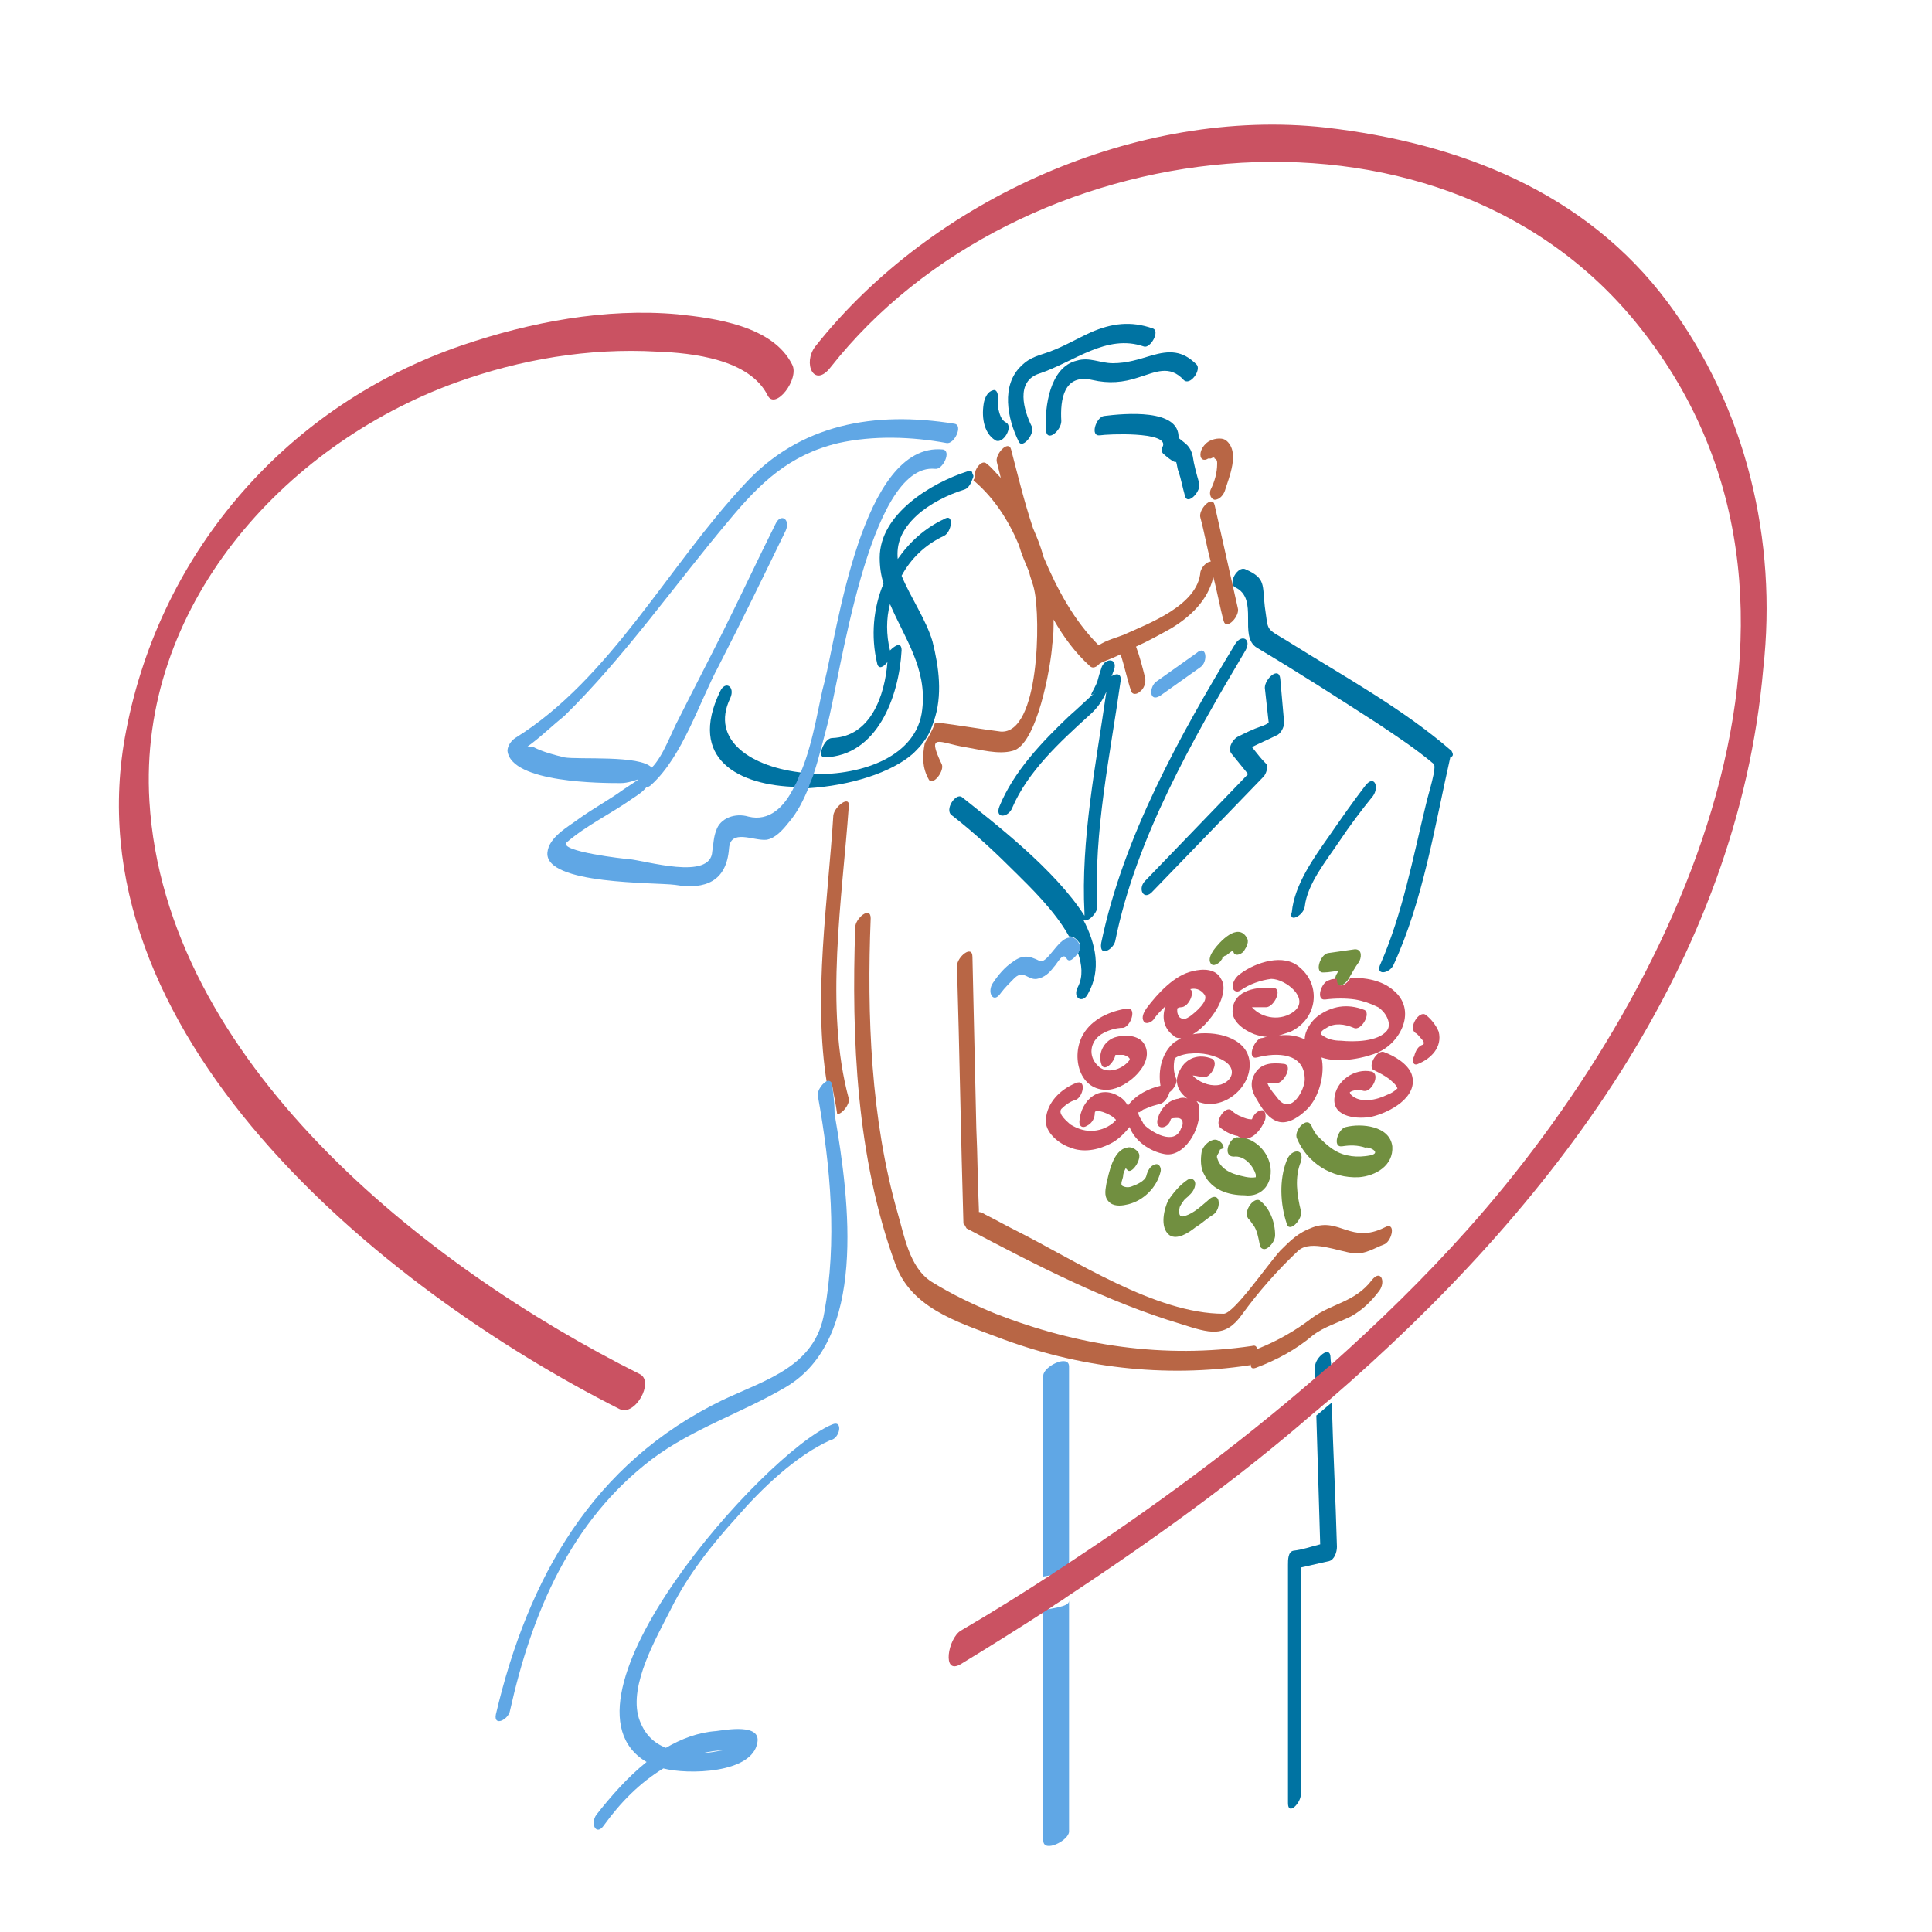 <?xml version="1.0" encoding="utf-8"?>
<!-- Generator: Adobe Illustrator 18.1.0, SVG Export Plug-In . SVG Version: 6.00 Build 0)  -->
<svg version="1.1" id="Layer_1" xmlns="http://www.w3.org/2000/svg" xmlns:xlink="http://www.w3.org/1999/xlink" x="0px" y="0px"
	 viewBox="0 0 150 150" enable-background="new 0 0 150 150" xml:space="preserve">
<g>
	<path fill="none" d="M87.1,90.5C87.1,90.5,87.1,90.5,87.1,90.5C87.1,90.5,87.1,90.5,87.1,90.5C87.1,90.5,87.1,90.5,87.1,90.5z"/>
	<path fill="none" d="M91.8,87.5c0.1-0.3,0.1-0.8-0.3-0.8c-0.2,0-0.5,0-0.5,0.1c-0.3,0.8-1.4,0.9-1-0.1c0.2-0.7,0.9-1.4,1.6-1.5
		c0.2,0,0.5,0,0.7,0c-0.7-0.5-1-1.2-0.6-2.2c0.5-1,1.5-1.3,2.5-0.9c0.6,0.3-0.2,1.7-0.8,1.4c-0.2-0.1-0.5-0.2-0.7-0.1
		c0,0.1,0.1,0.2,0.2,0.2c0.5,0.5,1.4,0.7,2,0.5c0.9-0.3,1.1-1.2,0.3-1.8c-0.8-0.5-1.8-0.7-2.7-0.6c-0.4,0-1.2,0.2-1.2,0.4
		c-0.2,0.4-0.1,1,0.1,1.5c0.1,0.3-0.2,0.9-0.5,1.1c-0.1,0.4-0.4,0.8-0.7,0.9c-0.4,0.1-0.8,0.2-1.2,0.4c-0.1,0.1-0.5,0.4-0.5,0.2
		c0,0.3,0.3,0.7,0.5,0.8C89.5,87.8,91.3,88.8,91.8,87.5z"/>
	<path fill="none" d="M77.7,56.7c3,0.3,3.1-8.8,2.6-11c-0.1-0.5-0.2-0.9-0.4-1.4c-0.3-0.7-0.5-1.4-0.8-2.1c-0.8-1.8-2-3.5-3.4-4.9
		c-0.1-0.1-0.1-0.2-0.1-0.3c-0.1,0.4-0.3,0.7-0.6,0.8c-1.3,0.4-2.7,1.1-3.7,2c-1.2,1.1-1.6,2.2-1.5,3.4c0.9-1.3,2.1-2.4,3.6-3.1
		c0.9-0.4,0.6,1.1,0,1.3c-1.5,0.7-2.6,1.8-3.3,3.1c0.6,1.7,1.9,3.4,2.4,5.1c0.6,2,0.8,4.3,0.1,6.2c0.1,0,0.1,0,0.2,0
		C74.4,56.3,76,56.6,77.7,56.7z"/>
	<path fill="none" d="M92.5,78.9c0.3-0.2,1.5-1.2,1.1-1.7c-0.3-0.4-0.7-0.5-1.1-0.4c0.4,0.2-0.1,1.4-0.7,1.4c-0.2,0-0.3,0.1-0.3,0.1
		c0,0.1,0,0.1,0,0.2c0.1,0.2,0.2,0.4,0.4,0.5C92,79.2,92.2,79.1,92.5,78.9z"/>
	<path fill="none" d="M54.6,136.1C54.5,136.1,54.5,136.1,54.6,136.1c0.5,0,1-0.1,1.5-0.2C55.5,135.9,55,135.9,54.6,136.1z"/>
	<path fill="#B86645" d="M75.7,37.4c1.5,1.3,2.6,3,3.4,4.9c0.2,0.7,0.5,1.4,0.8,2.1c0.1,0.5,0.3,0.9,0.4,1.4
		c0.5,2.2,0.4,11.2-2.6,11c-1.6-0.2-3.3-0.5-4.9-0.7c-0.1,0-0.1,0-0.2,0c-0.2,0.6-0.5,1.1-0.8,1.6c-0.2,1-0.2,1.9,0.3,2.8
		c0.3,0.6,1.3-0.7,1-1.2c-1.2-2.5-0.1-1.6,1.8-1.3c1.2,0.2,2.6,0.6,3.7,0.3c1.9-0.4,3-6.6,3.1-8.3c0.1-0.6,0.1-1.3,0.1-1.9
		c0.8,1.4,1.7,2.6,2.8,3.6c0.3,0.3,0.7,0,0.9-0.4c-0.1,0.2-0.2,0.3-0.2,0.3c0,0,0.1-0.1,0.3-0.2c0.5-0.2,1-0.4,1.4-0.6
		c0.3,0.9,0.5,1.9,0.8,2.8c0.1,0.4,0.5,0.3,0.7,0.1c0.3-0.2,0.5-0.7,0.4-1.1c-0.2-0.8-0.4-1.6-0.7-2.4c0.9-0.4,1.8-0.9,2.7-1.4
		c1.5-0.9,2.9-2.2,3.3-4c0.3,1.1,0.5,2.3,0.8,3.4c0.2,0.8,1.3-0.4,1.1-1l-1.8-8c-0.2-0.8-1.3,0.4-1.1,1c0.3,1.1,0.5,2.3,0.8,3.4
		c-0.3,0-0.7,0.4-0.8,0.8c-0.2,2.6-4,4-6,4.9c-0.5,0.2-1.3,0.4-1.9,0.8c-1.9-1.9-3.2-4.3-4.3-6.9c-0.2-0.8-0.5-1.5-0.8-2.2
		c-0.7-2.1-1.2-4.2-1.7-6.1c-0.2-0.8-1.3,0.4-1.1,1c0.1,0.4,0.2,0.8,0.3,1.2c-0.4-0.4-0.7-0.8-1.1-1.1c-0.3-0.3-0.8,0.2-0.9,0.7
		c0,0.1,0,0.3,0,0.4C75.5,37.3,75.6,37.4,75.7,37.4z"/>
	<path fill="#B86645" d="M64.6,84.2c0.1,0.7,0.3,1.5,0.4,2.3c0.4,0,1-0.8,0.9-1.2c-1.9-7-0.5-15.6,0-22.7c0.1-0.9-1.1,0-1.2,0.7
		c-0.4,6.5-1.6,14.1-0.5,20.8C64.4,83.9,64.5,84,64.6,84.2z"/>
	<path fill="#B86645" d="M97,106c0,0,0.1,0,0.1-0.1c0,0.3,0.1,0.4,0.4,0.3c1.6-0.6,3.1-1.4,4.4-2.5c0.9-0.7,2-1,3-1.5
		c0.9-0.5,1.6-1.2,2.2-2c0.5-0.7,0.1-1.7-0.6-0.8c-1.3,1.7-3.1,1.8-4.6,2.9c-1.3,1-2.7,1.8-4.2,2.4c0,0-0.1,0-0.1,0.1
		c0-0.2-0.1-0.4-0.4-0.3c-6.8,1-13.5,0-19.9-2.5c-1.7-0.7-3.4-1.5-5-2.5c-1.7-1.1-2.1-3.6-2.6-5.3c-2.1-7.3-2.4-15.4-2.1-22.9
		c0-1-1.2,0-1.2,0.7c-0.3,8.6,0.1,17.9,3.1,26.1c1.2,3.4,4.7,4.5,7.9,5.7C83.7,106.2,90.4,107,97,106z"/>
	<path fill="#B86645" d="M94.3,38.8c0.4,0,0.7-0.4,0.8-0.7c0.3-1,1.2-3,0.1-3.9c-0.4-0.3-1.1-0.1-1.4,0.1c-0.3,0.2-0.6,0.6-0.6,1
		c0,0.4,0.3,0.5,0.6,0.3c0,0,0,0,0.1,0c0,0,0,0,0.1,0c0.2-0.1,0.3-0.1,0.3,0c0.2,0.1,0.2,0.2,0.2,0.4c0,0.7-0.2,1.4-0.5,2
		C93.9,38.2,93.9,38.7,94.3,38.8z"/>
	<path fill="#B86645" d="M75.1,95.4c5.3,2.8,10.9,5.7,16.6,7.4c2.2,0.7,3.4,1.1,4.7-0.7c1.3-1.8,2.8-3.5,4.4-5
		c1-0.9,3.2,0.1,4.3,0.2c0.9,0.1,1.6-0.4,2.4-0.7c0.6-0.3,0.9-1.8,0-1.3c-2.6,1.3-3.5-0.8-5.6,0c-1.1,0.4-1.7,1-2.5,1.8
		c-1,1.1-3.6,4.9-4.4,4.9c-5.3,0-11.6-4.2-16.2-6.5c-0.8-0.4-1.5-0.8-2.3-1.2c-0.3-0.2-0.5-0.2-0.5-0.2c0,0,0-0.1,0-0.2
		c-0.1-2.1-0.1-4.2-0.2-6.3c-0.1-4.4-0.2-8.9-0.3-13.3c0-1-1.2,0-1.2,0.7c0.2,6.7,0.3,13.3,0.5,20C75,95.2,75,95.4,75.1,95.4z"/>
	<path fill="#718F40" d="M104.7,76C104.7,76,104.7,75.9,104.7,76c0.3-0.5,0.5-0.9,0.8-1.3c0.2-0.3,0.3-1-0.3-1
		c-0.7,0.1-1.4,0.2-2.1,0.3c-0.6,0.1-1.1,1.6-0.3,1.5c0.4,0,0.7-0.1,1.1-0.1l-0.1,0.2c-0.1,0.1-0.1,0.3-0.2,0.5c0,0.2,0,0.4,0.2,0.5
		C104.2,76.6,104.6,76.2,104.7,76z"/>
	<path fill="#718F40" d="M97,94.7c0.1,0.1,0.2,0.3,0.3,0.4c0.3,0.4,0.4,1,0.5,1.5c0,0.3,0.3,0.5,0.6,0.3c0.3-0.2,0.6-0.6,0.6-1
		c0-1-0.4-2.1-1.2-2.7C97.3,92.9,96.4,94.2,97,94.7C97.1,94.7,97,94.7,97,94.7z"/>
	<path fill="#718F40" d="M90.8,95.9c0.6,0.4,1.5-0.2,2-0.6c0.5-0.3,0.9-0.7,1.4-1c0.3-0.2,0.5-0.7,0.4-1.1c-0.1-0.4-0.5-0.3-0.7-0.1
		c-0.6,0.5-1.2,1.1-1.9,1.3c-0.5,0.2-0.5-0.3-0.4-0.7c0.1-0.2,0.3-0.5,0.4-0.6c0.1-0.1,0.5-0.4,0.2-0.2c0.3-0.2,0.6-0.6,0.6-1
		c0-0.3-0.3-0.5-0.6-0.3c-0.6,0.4-1.1,1-1.5,1.6C90.4,93.8,90,95.3,90.8,95.9z"/>
	<path fill="#718F40" d="M95.3,74.1c0.3-0.2,0.4-0.4,0.5-0.1c0.2,0.3,0.7,0,0.8-0.2c0.2-0.3,0.4-0.7,0.2-1c-0.7-1.2-2.1,0.3-2.6,1
		c-0.2,0.3-0.4,0.7-0.2,1c0.2,0.3,0.6,0,0.8-0.2c0-0.1,0.1-0.1,0.1-0.2c0-0.1,0.1-0.1,0.2-0.2C95.2,74.2,95.2,74.2,95.3,74.1
		C95.1,74.3,95.3,74.1,95.3,74.1z"/>
	<path fill="#718F40" d="M98.6,90.4c-0.2-0.9-0.9-1.7-1.8-2c-0.3-0.1-0.5-0.1-0.8-0.1c0,0,0,0,0,0c-0.6,0.1-1.1,1.5-0.2,1.5
		c0.8-0.1,1.5,0.7,1.7,1.4c0,0.1,0,0.2,0,0.2c-0.5,0.1-1.1-0.1-1.5-0.2c-0.7-0.2-1.3-0.6-1.5-1.3c-0.1-0.2,0.2-0.4,0.2-0.6
		c0-0.1,0.3-0.1,0.3-0.2v0c0-0.3-0.4-0.7-0.8-0.6c-0.4,0.1-0.8,0.5-0.9,0.9c-0.1,0.6-0.1,1.3,0.2,1.8c0.6,1.2,1.9,1.6,3.1,1.6
		C98.1,93,98.9,91.7,98.6,90.4z"/>
	<path fill="#718F40" d="M100.7,89.4c-0.4,0-0.7,0.4-0.8,0.7c-0.6,1.5-0.5,3.4,0,4.9c0.2,0.8,1.3-0.4,1.1-1c-0.3-1.2-0.5-2.6,0-3.8
		C101.1,89.9,101.1,89.4,100.7,89.4z"/>
	<path fill="#718F40" d="M106.4,89.7c-1,0.2-2,0.1-2.8-0.4c-0.5-0.3-1-0.8-1.4-1.2c-0.1-0.2-0.2-0.3-0.3-0.5c0-0.1-0.2-0.4-0.1-0.2
		c-0.3-0.8-1.4,0.4-1.1,1c0.8,1.9,2.7,3.1,4.8,3c1.3-0.1,2.7-0.9,2.6-2.4c-0.2-1.6-2.4-1.8-3.6-1.5c-0.6,0.1-1.1,1.6-0.3,1.5
		c0.6-0.1,1.2-0.1,1.8,0.1C106.3,89,107.3,89.5,106.4,89.7z"/>
	<path fill="#718F40" d="M88.4,89.5c-0.2-0.3-0.6-0.5-0.9-0.4c-1.1,0.2-1.4,2-1.6,2.8c-0.1,0.6-0.2,1.1,0.3,1.5
		c0.4,0.3,1,0.2,1.4,0.1c1.2-0.3,2.2-1.3,2.5-2.5c0.1-0.3-0.1-0.7-0.4-0.6c-0.4,0.1-0.6,0.5-0.7,0.9c-0.1,0.4-0.8,0.7-1.1,0.8
		c-0.2,0.1-0.5,0.1-0.7,0c-0.3-0.1,0-0.6,0-0.8c0-0.2,0.1-0.4,0.2-0.6c0,0,0.1,0,0,0c0,0,0.1,0.1,0.1,0.1
		C87.8,91.3,88.7,90,88.4,89.5z M87.1,90.5C87.1,90.5,87.1,90.5,87.1,90.5C87.1,90.5,87.1,90.5,87.1,90.5
		C87.1,90.5,87.1,90.5,87.1,90.5z"/>
	<path fill="#0073A2" d="M90.4,35.3c0.2,0.2,1,0.8,0.9,0.5c0.1,0.3,0.1,0.6,0.2,0.8c0.2,0.6,0.3,1.2,0.5,1.9c0.2,0.8,1.3-0.4,1.1-1
		c-0.2-0.7-0.4-1.4-0.5-2.1c-0.2-0.8-0.5-0.9-1.1-1.4c0.1-2.3-4.2-1.9-5.8-1.7c-0.6,0.1-1.1,1.6-0.3,1.5c0.6-0.1,5.2-0.3,4.9,0.8
		C90.2,34.8,90.1,35.1,90.4,35.3z"/>
	<path fill="#0073A2" d="M74.7,61.9c-0.5-0.4-1.4,1-0.8,1.4c1.8,1.4,3.4,2.9,5,4.5c1,1,3,2.9,4.1,4.9c0.3,0,0.5,0.1,0.8,0.5
		c0.1,0.2,0,0.6-0.1,0.8c0.3,0.9,0.4,1.8,0,2.6c-0.5,0.9,0.4,1.4,0.8,0.5c1-1.8,0.6-3.8-0.4-5.7c0.3,0.3,1.1-0.5,1.1-1
		c-0.3-5.8,1-11.8,1.8-17.5c0.1-0.7-0.4-0.6-0.7-0.4c0.1-0.2,0.1-0.3,0.2-0.5c0.3-1-0.8-0.9-1-0.1c-0.1,0.3-0.2,0.6-0.3,1
		c-0.2,0.6-0.9,1.5-0.1,0.8c-0.7,0.6-1.4,1.3-2.1,1.9c-2.1,2-4.3,4.3-5.4,7c-0.4,1,0.7,0.9,1,0.1c1.2-2.8,3.7-5.1,5.9-7.1
		c0.7-0.6,1.1-1.2,1.4-1.9c-0.8,5.6-2,11.5-1.7,17.2c0,0.1,0,0.1,0,0.2C81.9,67.5,77.2,63.9,74.7,61.9z"/>
	<path fill="#0073A2" d="M101.3,70.4c0.2-1.8,1.7-3.6,2.7-5.1c0.8-1.2,1.7-2.4,2.6-3.5c0.5-0.7,0.1-1.7-0.6-0.8
		c-1,1.3-1.9,2.6-2.8,3.9c-1.2,1.7-2.7,3.8-2.9,5.9C100,71.7,101.2,71.1,101.3,70.4z"/>
	<path fill="#0073A2" d="M86.6,73c1.6-7.9,6-15.6,10.1-22.5c0.5-0.9-0.3-1.3-0.8-0.5c-4.3,7.1-8.7,15-10.4,23.2
		C85.3,74.4,86.5,73.7,86.6,73z"/>
	<path fill="#0073A2" d="M96.1,57.2c-0.4,0.2-0.8,0.9-0.5,1.3c0.4,0.5,0.9,1.1,1.3,1.6c-2.7,2.8-5.3,5.5-8,8.3
		c-0.6,0.6-0.1,1.6,0.6,0.8c2.9-3,5.7-5.9,8.6-8.9c0.2-0.2,0.4-0.8,0.2-1c-0.4-0.4-0.7-0.8-1.1-1.3c0.6-0.3,1.3-0.6,1.9-0.9
		c0.3-0.1,0.6-0.6,0.6-1c-0.1-1.1-0.2-2.3-0.3-3.4c-0.1-1-1.2,0-1.2,0.7c0.1,0.9,0.2,1.8,0.3,2.7c-0.1,0.1-0.3,0.2-0.6,0.3
		C97.3,56.6,96.7,56.9,96.1,57.2z"/>
	<path fill="#0073A2" d="M103.3,105.4c0-1-1.2,0-1.2,0.7c0,0.4,0,0.7,0,1.1c0.4-0.3,0.8-0.7,1.2-1
		C103.4,105.9,103.3,105.7,103.3,105.4z"/>
	<path fill="#0073A2" d="M112.7,58.3c-3.8-3.3-8.4-5.8-12.7-8.5c-1.8-1.1-1.5-0.7-1.8-2.7c-0.2-1.7,0.1-2.2-1.5-2.9
		c-0.6-0.3-1.4,1.1-0.8,1.4c1.9,0.9,0.2,3.8,1.7,4.7c3.2,1.9,6.3,3.9,9.4,5.9c1.5,1,3,2,4.3,3.1c0.3,0.2-0.4,2.3-0.6,3.2
		c-1,4.1-1.8,8.4-3.5,12.3c-0.5,1,0.7,0.8,1,0.1c2.3-5,3.2-10.8,4.4-16.1C112.9,58.7,112.8,58.5,112.7,58.3z"/>
	<path fill="#0073A2" d="M102.5,119.9c-0.8,0.2-1.3,0.4-2.1,0.5c-0.4,0.1-0.4,0.7-0.4,1.1V140c0,1,1,0,1-0.7v-17.6l2.2-0.5
		c0.4-0.1,0.6-0.7,0.6-1.1c-0.1-3.7-0.3-7.5-0.4-11.2c-0.4,0.3-0.8,0.7-1.2,1C102.3,113.2,102.4,116.6,102.5,119.9z"/>
	<path fill="#0073A2" d="M89.5,25.5c-1.7-0.6-3.2-0.4-4.8,0.3c-1.1,0.5-2.1,1.1-3.2,1.5c-0.8,0.3-1.5,0.4-2.2,1.1
		c-1.6,1.5-1.1,4.1-0.2,5.9c0.3,0.6,1.3-0.7,1-1.2c-0.6-1.2-1.3-3.5,0.6-4.1c2.7-0.9,5.2-3.1,8.1-2.1C89.3,27.1,90.1,25.7,89.5,25.5
		z"/>
	<path fill="#0073A2" d="M70.9,58.5c0.3-0.3,0.6-0.6,0.8-0.9c0.4-0.5,0.6-1,0.8-1.6c0.7-2,0.4-4.2-0.1-6.2c-0.5-1.7-1.7-3.4-2.4-5.1
		c0.7-1.3,1.8-2.4,3.3-3.1c0.6-0.3,0.8-1.8,0-1.3c-1.5,0.7-2.7,1.8-3.6,3.1c-0.1-1.1,0.2-2.2,1.5-3.4c1-0.9,2.4-1.6,3.7-2
		c0.3-0.1,0.5-0.5,0.6-0.8c0.1-0.2,0.1-0.3,0-0.4c0-0.2-0.1-0.3-0.4-0.2c-2.8,0.9-6.8,3.3-6.8,6.7c0,0.7,0.1,1.4,0.3,2
		c-0.8,1.9-1,4.1-0.5,6.2c0.1,0.5,0.5,0.3,0.8-0.1c-0.2,2.6-1.3,5.8-4.3,5.9c-0.6,0-1.2,1.5-0.6,1.5c4.1-0.1,5.8-4.7,6-8.3
		c0-0.7-0.5-0.4-0.9,0c0,0,0,0,0,0c-0.3-1.2-0.3-2.5,0-3.6c1.1,2.6,2.9,5,2.5,8.2c-0.4,3.6-4.6,5.1-8.5,5c-0.1,0.4-0.3,0.7-0.4,1.1
		C66,61,69.2,60,70.9,58.5z"/>
	<path fill="#0073A2" d="M56.7,54.2c0.4-0.9-0.4-1.4-0.8-0.5c-2.5,5.2,1.4,7.3,6,7.4c0.2-0.4,0.3-0.7,0.5-1.1
		C58.4,59.6,55.1,57.5,56.7,54.2z"/>
	<path fill="#0073A2" d="M77.1,30.3c-0.4,0.1-0.6,0.5-0.7,0.9c-0.2,1-0.1,2.4,0.9,3c0.6,0.3,1.4-1.1,0.8-1.4
		c-0.4-0.2-0.5-0.7-0.6-1.1c0-0.3,0-0.5,0-0.7C77.5,30.6,77.4,30.2,77.1,30.3z"/>
	<path fill="#0073A2" d="M89.4,27.6c-1,0.3-1.9,0.6-3,0.6c-1,0-1.8-0.5-2.8-0.2c-2.1,0.5-2.5,3.6-2.4,5.4c0.1,1,1.2,0,1.2-0.7
		c-0.1-1.7,0.2-3.7,2.4-3.2c1.3,0.3,2.4,0.2,3.6-0.2c1.3-0.4,2.4-1,3.5,0.2c0.5,0.5,1.4-0.8,1-1.2C91.8,27.2,90.8,27.2,89.4,27.6z"
		/>
	<path fill="#60A7E5" d="M83,106.1c0-1-2,0-2,0.7v15.6c2-0.3,2-0.5,2-0.8V106.1z"/>
	<path fill="#60A7E5" d="M83.8,73.3c-0.2-0.4-0.5-0.6-0.8-0.5c-0.9,0.1-1.7,2.1-2.3,1.8c-0.8-0.4-1.3-0.5-2.1,0.1
		c-0.6,0.4-1.1,1-1.5,1.6c-0.5,0.7,0,1.7,0.6,0.8c0.3-0.4,0.7-0.8,1.1-1.2c0.7-0.6,1,0.2,1.7,0.1c0.6-0.1,1-0.5,1.3-0.9
		c0.3-0.3,0.7-1.2,1-0.7c0.2,0.4,0.6,0,0.9-0.4C83.8,73.9,83.9,73.5,83.8,73.3z"/>
	<path fill="#60A7E5" d="M90.1,54c1-0.7,2.1-1.5,3.1-2.2c0.6-0.4,0.5-1.8-0.3-1.1c-1,0.7-2.1,1.5-3.1,2.2
		C89.2,53.3,89.2,54.6,90.1,54z"/>
	<path fill="#60A7E5" d="M64.6,84.2c0-0.2-0.2-0.3-0.3-0.3c-0.4,0.1-0.9,0.8-0.8,1.2c1,5.5,1.5,11.3,0.5,16.8
		c-0.7,4.2-4.5,5.2-7.9,6.8C46,113.6,41,122.5,38.5,133.1c-0.2,1,1,0.4,1.1-0.3c1.7-7.6,4.7-14.7,11-19.5c3.2-2.4,7-3.6,10.4-5.6
		c6.3-3.7,5-14.3,3.8-21.2C64.8,85.7,64.7,84.9,64.6,84.2z"/>
	<path fill="#60A7E5" d="M56.6,40.4c2.4-2.9,4.7-5.1,8.5-6c2.7-0.6,5.7-0.5,8.4,0c0.6,0.1,1.3-1.4,0.6-1.5c-6.2-1-12,0-16.3,4.7
		c-5.9,6.3-10.4,15.1-17.8,19.7c-0.3,0.2-0.6,0.6-0.6,1c0.3,2.5,7.4,2.5,8.8,2.5c1.1,0,2.3-0.9,0.2,0.5c-1.1,0.8-2.4,1.5-3.5,2.3
		c-0.8,0.6-2.3,1.4-2.4,2.6c-0.2,2.5,8.4,2.3,9.9,2.5c2.4,0.4,4-0.3,4.2-2.8c0.1-1.6,1.9-0.6,2.9-0.7c0.7-0.1,1.3-0.8,1.7-1.3
		c0.7-0.8,1.2-1.8,1.6-2.8c0.1-0.4,0.3-0.7,0.4-1.1c0.4-1.2,0.7-2.5,1-3.6c1-3.5,3.2-20.5,8.4-20c0.6,0.1,1.3-1.4,0.6-1.5
		c-6.3-0.6-8.2,14.2-9.2,18.1c-0.4,1.4-0.8,4.5-1.8,6.9c-0.2,0.4-0.3,0.8-0.5,1.1c-0.8,1.7-2,2.8-3.6,2.4c-1-0.3-2.2,0.1-2.5,1.1
		c-0.2,0.5-0.2,1-0.3,1.6c-0.1,2.3-5.2,0.7-6.5,0.6c-0.2,0-5.5-0.6-4.8-1.3c1.5-1.3,3.4-2.2,5.1-3.4c0.3-0.2,0.8-0.5,1.1-0.9
		c0.1,0,0.2,0,0.4-0.2c2.4-2.2,3.7-6.4,5.2-9.2c1.8-3.5,3.5-7,5.2-10.5c0.4-0.9-0.4-1.4-0.8-0.5c-1.4,2.8-2.7,5.6-4.1,8.4
		c-1.1,2.2-2.3,4.5-3.4,6.7c-0.6,1.1-1.2,2.9-2.1,3.8c-0.9-1-5.7-0.6-6.8-0.8c-0.8-0.2-1.6-0.4-2.4-0.8C41.1,58,41,58,40.9,58
		c1-0.7,1.9-1.6,2.9-2.4C48.5,51,52.3,45.5,56.6,40.4z"/>
	<path fill="#60A7E5" d="M81,142.9c0,1,2,0,2-0.7v-18c0,0.3,0,0.5-2,0.8V142.9z"/>
	<path fill="#60A7E5" d="M64.6,110.6c-5.3,2.2-22.4,21.5-14.4,26.2c-1.5,1.2-2.8,2.7-3.9,4.1c-0.5,0.7,0,1.7,0.6,0.8
		c1.3-1.8,2.8-3.3,4.6-4.4c1.9,0.5,6.9,0.4,7.3-2c0.3-1.5-2.4-1-3.2-0.9c-1.4,0.1-2.7,0.6-3.9,1.3c-1-0.4-1.7-1.1-2.1-2.3
		c-0.8-2.6,1.4-6.3,2.5-8.5c1.3-2.6,3.1-4.9,5.1-7.1c1.9-2.2,4.6-4.8,7.3-6C65.2,111.7,65.5,110.2,64.6,110.6z M54.6,136.1
		c0.5-0.1,1-0.2,1.5-0.2C55.5,136,55,136.1,54.6,136.1C54.5,136.1,54.5,136.1,54.6,136.1z"/>
	<path fill="#CA5262" d="M129.5,23.5c-6.4-8.6-16.2-12.4-26.6-13.6c-14.5-1.6-30.5,5.5-39.6,17c-1,1.3-0.1,3.3,1.2,1.6
		c14.5-18.4,46.8-22.5,62.4-3.6c18.1,22,3.1,52.6-13,70.6c-3.3,3.7-6.9,7.2-10.6,10.5c-0.4,0.3-0.8,0.7-1.2,1
		c-6,5.2-12.5,10-19.2,14.4c-0.4,0.3-0.8,0.5-1.2,0.8c-2.3,1.5-4.7,3-7.1,4.4c-1,0.6-1.5,3.5,0,2.6c2.3-1.4,4.7-2.9,7-4.4
		c0.4-0.3,0.8-0.5,1.2-0.8c6.5-4.3,13.1-9,19.2-14.3c0.4-0.3,0.8-0.7,1.2-1c17.4-15,31.7-34,33.7-56.8C138,42,135.6,31.7,129.5,23.5
		z"/>
	<path fill="#CA5262" d="M110.1,82.6c1-0.4,1.9-1.3,1.6-2.5c-0.2-0.5-0.6-1-1-1.3c-0.5-0.4-1.4,1-0.8,1.4c0.2,0.1,0.3,0.3,0.5,0.5
		c0.1,0.1,0.1,0.2,0.2,0.3c0,0-0.1,0-0.1,0.1c-0.4,0.1-0.6,0.5-0.7,0.9C109.6,82.3,109.7,82.8,110.1,82.6z"/>
	<path fill="#CA5262" d="M109.6,83.4c-0.3-0.8-1.3-1.4-2.1-1.7c-0.6-0.3-1.4,1.2-0.8,1.4c0.4,0.2,0.8,0.4,1.2,0.7
		c0.2,0.2,0.5,0.4,0.6,0.7c-0.2,0.2-0.5,0.4-0.8,0.5c-0.8,0.4-2.1,0.7-2.8,0c0,0-0.1-0.1-0.1-0.2c0.3-0.2,0.7-0.2,1.1-0.1
		c0.6,0.1,1.3-1.3,0.6-1.5c-1.3-0.3-2.8,0.7-2.9,2.1c-0.1,1.5,1.9,1.6,2.9,1.4C107.8,86.4,110.2,85.2,109.6,83.4z"/>
	<path fill="#CA5262" d="M93.1,86c0-0.2-0.1-0.4-0.2-0.5c0.1,0,0.2,0.1,0.3,0.1c1.9,0.6,4.1-1.3,3.8-3.3c-0.3-1.8-2.7-2.3-4.4-2
		c0.9-0.5,1.7-1.6,2-2.2c0.3-0.6,0.6-1.5,0.2-2.1c-0.4-0.8-1.4-0.8-2.2-0.6c-1.4,0.3-2.7,1.7-3.6,2.9c-0.2,0.3-0.4,0.7-0.2,1
		c0.2,0.3,0.7,0,0.8-0.2c0.2-0.3,0.5-0.6,0.9-1c-0.3,0.8-0.2,1.7,0.6,2.3c0.2,0.2,0.4,0.2,0.6,0.2c-0.2,0.1-0.3,0.2-0.5,0.3
		c-1,0.8-1.3,2.2-1.1,3.4c-0.9,0.2-1.9,0.7-2.5,1.5c0,0,0,0,0,0.1c-0.1-0.2-0.3-0.5-0.6-0.7c-1.6-1.1-3.1,0.2-3.2,1.9
		c0,0.4,0.3,0.5,0.6,0.3c0.4-0.2,0.6-0.6,0.6-1c0-0.4,1.2,0.1,1.5,0.4c0.2,0.2,0.2,0.1-0.1,0.4c-0.5,0.4-1.1,0.6-1.7,0.6
		c-0.6,0-1.1-0.2-1.6-0.5c-0.2-0.2-1-0.8-0.7-1.2c0.3-0.3,0.7-0.6,1.1-0.7c0.6-0.2,0.9-1.7,0-1.3c-1.2,0.5-2.2,1.5-2.3,2.8
		c-0.1,1,1,1.9,1.9,2.2c1,0.4,2.1,0.2,3.1-0.3c0.6-0.3,1.1-0.8,1.5-1.3c0.4,1.1,1.6,1.9,2.7,2.1C91.9,89.9,93.3,87.7,93.1,86z
		 M91.4,78.5c0-0.1,0-0.1,0-0.2c0,0,0.1-0.1,0.3-0.1c0.6,0,1.1-1.2,0.7-1.4c0.4-0.1,0.8,0,1.1,0.4c0.4,0.5-0.7,1.4-1.1,1.7
		c-0.3,0.2-0.5,0.3-0.8,0.1C91.5,78.9,91.4,78.7,91.4,78.5z M88.4,86.3c0,0.2,0.3-0.2,0.5-0.2c0.4-0.2,0.8-0.3,1.2-0.4
		c0.3-0.1,0.6-0.5,0.7-0.9c0.3-0.2,0.7-0.8,0.5-1.1c-0.2-0.5-0.2-1-0.1-1.5c0.1-0.2,0.9-0.4,1.2-0.4c0.9-0.1,1.9,0.1,2.7,0.6
		c0.9,0.6,0.6,1.5-0.3,1.8c-0.7,0.2-1.5-0.1-2-0.5c-0.1-0.1-0.1-0.1-0.2-0.2c0.2,0,0.5,0.1,0.7,0.1c0.6,0.3,1.4-1.1,0.8-1.4
		c-1-0.4-2-0.1-2.5,0.9c-0.5,0.9-0.1,1.7,0.6,2.2c-0.2-0.1-0.5-0.1-0.7,0c-0.8,0.1-1.4,0.8-1.6,1.5c-0.3,1,0.8,0.9,1,0.1
		c0-0.1,0.4-0.1,0.5-0.1c0.5,0,0.5,0.5,0.3,0.8c-0.5,1.4-2.3,0.3-2.9-0.3C88.7,87,88.3,86.6,88.4,86.3z"/>
	<path fill="#CA5262" d="M85.5,80.3c0.5-0.3,1.1-0.5,1.7-0.5c0.6-0.1,1.1-1.6,0.3-1.5c-1.3,0.2-2.7,0.8-3.4,2c-1,1.7-0.3,4.5,2,4.3
		c1.4-0.1,3.7-2.1,2.7-3.6c-0.4-0.6-1.4-0.7-2.1-0.5c-0.9,0.2-1.5,1.2-1.2,2.1c0.2,0.7,1-0.1,1.1-0.7c0,0,0,0,0,0c0.2,0,0.4,0,0.6,0
		c0.1,0,0.6,0.2,0.5,0.4c-0.5,0.7-1.8,1.2-2.5,0.4C84.5,82,84.6,80.9,85.5,80.3z"/>
	<path fill="#CA5262" d="M48.1,109.4c1.2,0.6,2.7-2.1,1.6-2.7c-16.8-8.4-36.9-24.4-38.1-44.5c-0.9-15,10.3-27.6,23.8-32.5
		c5-1.8,10.3-2.7,15.6-2.4c2.8,0.1,7.2,0.6,8.6,3.4c0.6,1.2,2.5-1.3,1.9-2.4c-1.5-3-6-3.6-8.9-3.9C47,23.9,41.2,25,35.9,26.8
		C22.4,31.4,12.5,42.7,9.8,56.7C5.2,80.1,29.5,100,48.1,109.4C48,109.4,48.1,109.4,48.1,109.4z"/>
	<path fill="#CA5262" d="M96.3,75.6c-0.3,0.2-0.6,0.6-0.6,1c0,0.3,0.3,0.5,0.6,0.3c0.7-0.5,1.6-0.8,2.4-0.9c1.1,0,3,1.5,1.8,2.5
		c-1,0.8-2.5,0.6-3.3-0.3c0.1,0,0.2,0,0.3,0c0.3,0,0.5,0,0.8,0c0.6,0,1.3-1.4,0.6-1.5c-1.2-0.1-3.1,0.1-3.2,1.7
		c-0.1,0.9,0.9,1.6,1.7,1.9c0.3,0.1,0.7,0.2,1,0.2c-0.2,0-0.3,0.1-0.5,0.1c-0.6,0.2-1.1,1.7-0.3,1.5c1.5-0.4,3.7-0.4,3.7,1.7
		c0,0.8-1,2.7-2,1.6c-0.3-0.4-0.7-0.8-0.9-1.3c0.2,0,0.5,0,0.7,0c0.6,0,1.3-1.4,0.6-1.5c-0.9-0.1-1.8-0.1-2.3,0.8
		c-0.4,0.7-0.2,1.4,0.2,2c0.4,0.7,0.9,1.5,1.7,1.7c0.8,0.2,1.7-0.5,2.2-1c0.9-0.9,1.4-2.7,1.1-4c1.4,0.5,3.5,0,4.4-0.4
		c1.8-0.8,3-3.3,1.2-4.8c-0.9-0.8-2.2-1-3.4-1c0,0,0,0,0,0.1c-0.1,0.2-0.5,0.6-0.8,0.5c-0.2-0.1-0.2-0.3-0.2-0.5
		c-0.2,0-0.4,0-0.6,0.1c-0.6,0.1-1.1,1.6-0.3,1.5c0.8-0.1,1.6-0.1,2.3,0c0.6,0.1,1.2,0.3,1.8,0.6c0.5,0.3,1.1,1.2,0.7,1.8
		c-0.7,0.9-2.6,0.9-3.6,0.8c-0.5,0-1-0.1-1.4-0.4c-0.4-0.2,0.1-0.5,0.3-0.6c0.6-0.4,1.4-0.3,2.1,0c0.6,0.3,1.4-1.2,0.8-1.4
		c-1.3-0.5-2.5-0.3-3.6,0.5c-0.5,0.4-1,1.1-1,1.8c-0.6-0.3-1.3-0.4-2-0.3c0.3-0.1,0.6-0.2,0.9-0.3c2.1-1,2.4-3.6,0.7-5
		C99.7,74,97.5,74.7,96.3,75.6z"/>
	<path fill="#CA5262" d="M96.8,88.4c0.6-0.1,1.1-0.7,1.4-1.4c0.1-0.2,0.1-0.8-0.2-0.8c-0.4,0-0.7,0.4-0.8,0.7c0,0-0.1,0-0.1,0
		c-0.2,0-0.5-0.1-0.7-0.2c-0.3-0.1-0.6-0.3-0.8-0.5c-0.5-0.4-1.4,1-0.8,1.4c0.4,0.3,0.8,0.5,1.3,0.6c0,0,0,0,0,0
		C96.2,88.3,96.5,88.4,96.8,88.4z"/>
</g>
</svg>
